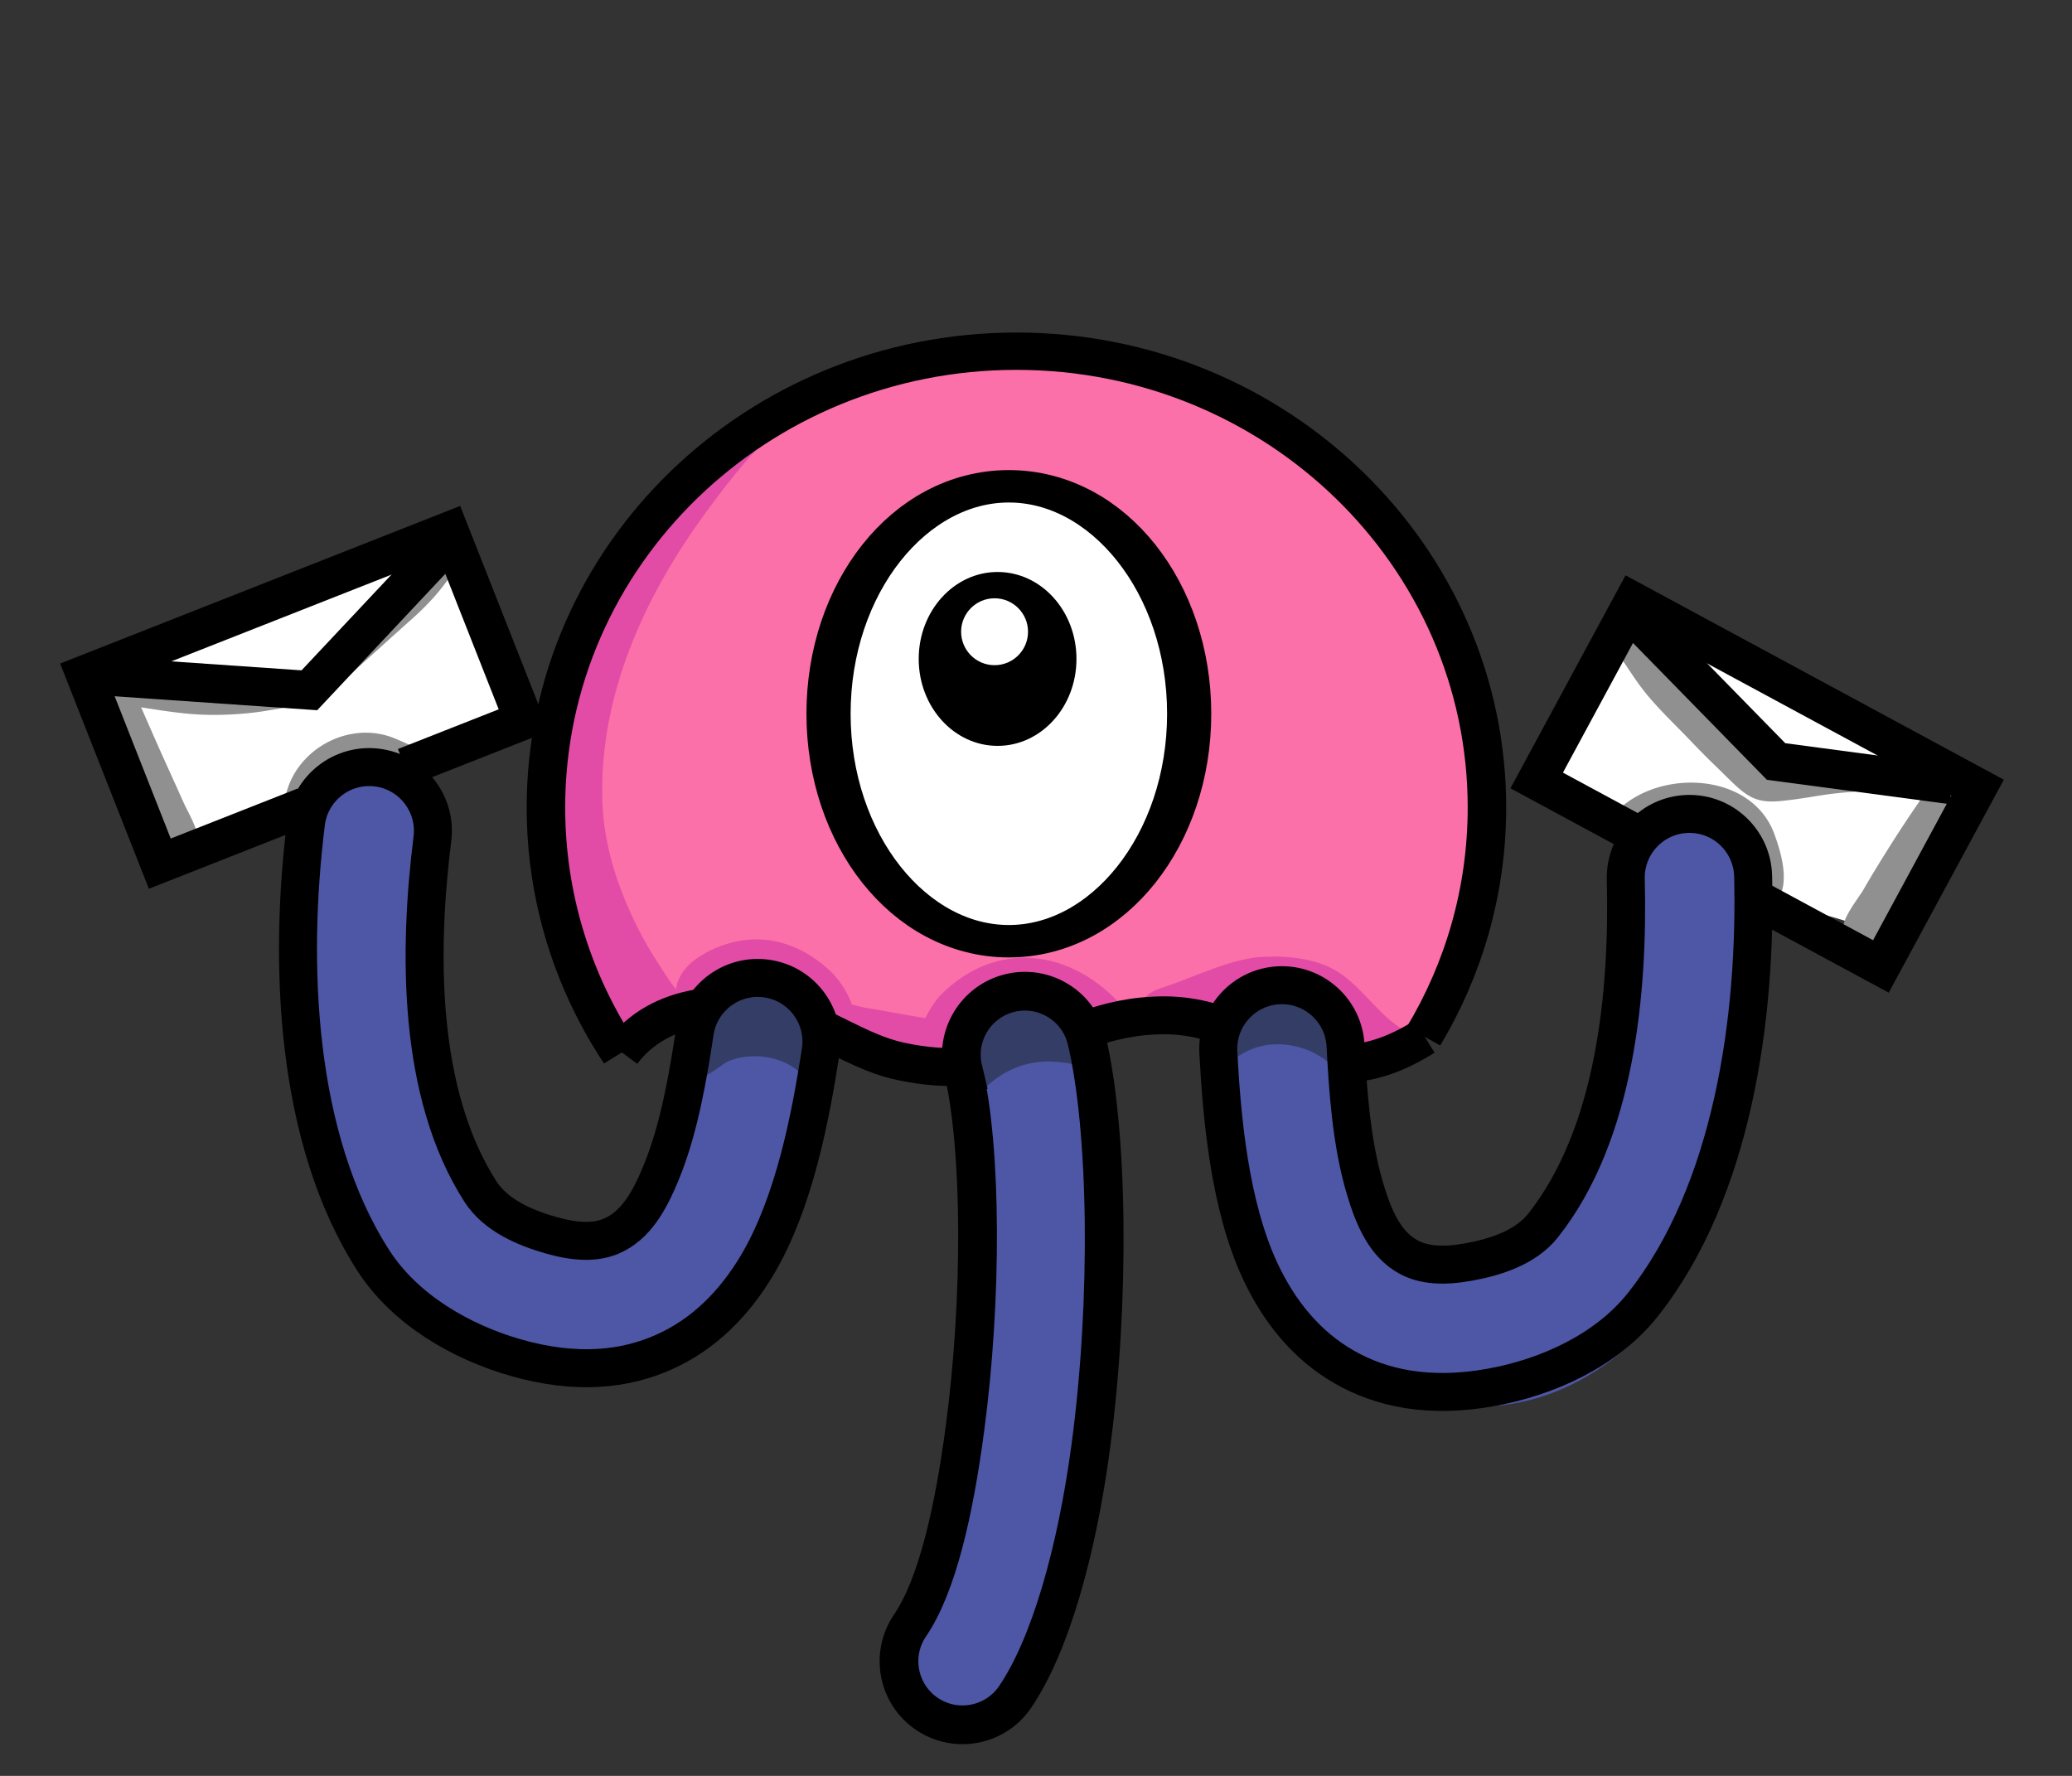 <svg viewBox="600 660 840 720" xmlns="http://www.w3.org/2000/svg"><rect x="600" y="660" width="840" height="720" fill="#333333" stroke="none"/><path d="M850.8 1082.344c-24.532-58.545-43.044-123.748-8.594-182.968 68.507-117.764 255.458-139.977 331.273-16.512 27.66 45.058 37.29 103.448 23.62 153.95-5.29 19.547-15.3 48.529-38.91 52.328-15.18 2.442-18.45-26.699-35.56-29.393-17.406-2.742-20.611 10.479-33.681 14.629-14 4.446-31.344 1.609-46.163 4.443-5.397 1.033-19.11-17.834-31.151-17.335-20.786.862-27.344 32.582-34.359 32.258-10.481-.485-32.413-5.902-40.244-13.518-8.049-7.828-11.4-20.87-22.622-25.236-14.494-5.64-19.546 7.563-28.811 14.502-9.569 7.167-23.389 5.926-32.556 15.794" fill="#fb70a9"/><path d="M880.909 1069.461c-1.331 33.92-26.631 117.374-75.914 85.431-5.449-3.531-10.692-7.794-14.648-12.989-15.071-19.79-14.114-49.249-14.729-72.768-.665-25.4-2.966-52.589-7.934-77.551-5.41-27.183-33.237-19.824-42.651 2.193-12.596 29.459-3.76 70.597 2.311 100.836 4.911 24.464 13.309 46.82 24.872 68.862 6.422 12.24 14.985 23.88 24.973 33.48 36.835 35.39 96.586 19.72 125.768-17.15 13.38-16.91 19.986-39.581 25.117-60.185 3.514-14.11 8.645-30.266 4.683-44.824-4.942-18.163-23.745-25.971-38.63-12.603M1036.086 1070.589c-17.208-12.402-40.143.16-44.327 19.653-6.345 29.552 8.856 60.107 10.554 89.573 2.175 37.76-8.662 78.19-24.41 112.42-9.148 19.88-24.344 46.24-1.195 62.37 33.591 23.4 49.28-24 55.075-48.26 13.873-58.08 15.228-117.53 14.138-176.817-.283-15.406-1.603-53.057-15.157-63.937M1138.389 1062.014c-38.46-14.522-46.825 34.579-43.971 61.956 8.672 83.205 100.251 144.395 169.561 78.385 37.47-35.68 43.14-106.635 42.6-155.034-.19-16.601-.01-52.166-21.96-57.136-27.16-6.152-24.64 37.782-24.87 53.446-.68 45.146-9.27 125.874-69.7 127.624-38.77 1.12-47.17-41.941-49.94-73.256-1.04-11.659 1.2-29.973-11.47-36.668" fill="#4e56a6"/><path d="M1010.298 857.989c-32.994-4.554-62.481 26.909-71 45.939-16.101 35.963-8.936 70.956 17.858 103.166 8.83 10.616 19.16 23.547 34.755 29.853 35.5 14.357 65.945-18.361 76.954-38.341 6.955-12.623 12.162-26.945 14.545-41.634 5.489-33.836-4.005-69.626-41.625-91.118" fill="#fff"/><path d="M928.566 1100.008c-6.465-11.033-21.555-14.303-33-9.9-2.619 1.007-8.375 6.5-10.974 6.205-6.381-.725-4.236-15.087-3.192-18.736 2.232-7.794 7.048-15.599 15.204-18.1 16.598-5.089 37.875 10.421 32.327 28.843M998.35 1102.104c7.444-7.93 17.63-12.264 28.554-11.709 3.637.185 7.211.653 10.664 1.851 1.758.61 5.053 4.479 4.928 2.623-.753-11.195-11.291-26.793-23.176-28.061-17.729-1.892-33.465 14.047-27.667 31.69M1097.159 1092.323c8.49-8.853 20.29-11.028 31.84-7.032 3.89 1.346 7.53 3.669 10.74 6.222.2.162 3.88 3.578 4.03 3.482 1.03-.671 1.45-4.049 1.54-5.149 2.03-24.156-44.172-39.466-48.567-10.105" fill="#343d66"/><circle cx="905.884" cy="763.191" r="27.496" transform="matrix(1.163 0 0 1.282 -49.116 -51.26)"/><path d="M779.783 882.411c-23.281 4.37-44.709 13.777-66.446 22.782-16.723 6.929-33.456 13.503-50.474 19.668-4.848 1.756-15.92 3.42-18.683 8.861-6.368 12.541.256 29.005 3.864 41.314 2.537 8.656 6.455 26.18 16.38 30.195 13.923 5.631 42.085-5.003 52.354-14.547 5.765-5.358 8.931-12.381 16.033-16.455 13.773-7.901 21.264-.902 34.923-1.244 6.369-.16 12.433-3.917 18.069-6.492 18.116-8.28 27-9.403 19.754-31.738-2.551-7.864-5.956-15.309-9.056-22.952-4.137-10.199-7.61-20.693-12.243-30.686M1264.759 907.226c-10.39 13.942-18.83 28.893-27.39 43.995-2.65 4.679-9.79 12.702-9 18.529 1.14 8.375 11.25 15.346 17.7 19.555 3.68 2.4 8.34 5.896 12.65 7.16 3.49 1.027 8.18-3.06 11.01-4.473 7.4-3.68 19.26-6.132 26.64-1.235 11.08 7.354 9.09 21.776 17.32 30.111 5.42 5.479 26.68 9.869 34.63 12.561 2.39.808 14.39 7.875 17.43 6.958 8.91-2.683 14.26-15.461 18.39-22.892 4.56-8.201 14.16-19.527 14.19-29.718.06-16.953-33.5-33.55-47.11-38.113-11.25-3.768-22.85-6.247-33.48-11.696-14.96-7.663-28.06-18.149-42.49-26.635" fill="#fff"/><g><path d="M652.35 935.931c5.014 10.971 9.705 22.076 14.684 33.062.854 1.884 6.152 13.582 7.084 15.695 1.814 4.113 5.235 9.684 6.017 14.285.361 2.129-6.656 5.676-8.221 6.418-.957.454-5.859 2.719-6.982 2.014-5.15-3.233-8.673-11.833-11.197-16.943-1.455-2.945-5.344-11.662-6.665-14.731-1.039-2.411-3.31-7.966-4.372-10.652-1.492-3.775-1.394-3.644-2.884-7.326-1.942-4.799-4.862-9.683-5.762-14.865-.168-.968-1.069-3.814-.486-4.827 1.9-3.302 8.809-3.776 12.188-5.336M1383.309 977.63c-6.01 8.309-11.71 16.826-17.19 25.492-3.71 5.88-7.36 11.801-10.82 17.833-1.51 2.617-8.25 11.042-7.86 14.822.25 2.338 6.81 12.135 9.71 10.606 4.63-2.449 8.23-8.465 10.93-12.597 8.16-12.475 16.38-25.065 24.19-37.761 4.3-6.982 11.36-13.545 2.61-18.654M1256.139 988.253c17.51-16.708 54.17-15.003 63.23 9.994 2.32 6.398 4.75 14.635 3.41 21.482-.56 2.88-2.46 7.382-6.12 5.742-4.45-1.999-6.93-7.137-8.29-11.55-3.47-11.3-2.07-26.171-16.81-28.834-6.7-1.212-12.44 2.408-17.7 6.113-5.02 3.535-9.1 8.823-14.51 3.381-1.15-1.152-1.23-1.405-1.98-2.604M715.642 983.448c3.782-19.59 26.036-31.895 44.732-23.936 2.841 1.209 10.588 4.283 12.086 7.281.607 1.215-.8 3.401-1.539 4.236-2.594 2.932-7.277 4.712-11.131 4.988-4.77.342-8.542-3.09-12.75-4.73-4.058-1.582-8.696-1.515-12.701.159-7.23 3.022-8.028 14.964-16.553 14.284M784.218 890.948c-4.635 7.684-10.831 14.349-17.525 20.279a1451.423 1451.423 0 00-12.174 10.944c-3.813 3.455-7.679 6.837-11.421 10.371-1.598 1.51-3.26 2.949-4.943 4.363l-1.337 1.124c-.242.203-.865.888-.73.603 7.68-16.198 21.238-30.352 33.017-43.641 2.493-2.811 8.674-13.817 13.972-11.21" fill="#909090"/><path d="M655.974 946.597c9.27 1.388 18.421 3.006 27.824 3.211 6.386.138 12.721-.174 19.065-.911 3.459-.402 6.873-1.016 10.304-1.606 2.067-.356 4.139-.709 6.184-1.177 1.136-.26 9.451-1.611 5.187-3.212-.759-.286-1.547-.492-2.33-.705a12.423 12.423 0 00-1.411-.312c-6.353-.947-12.798-.997-19.162-1.867-11.638-1.591-23.54-1.892-35.109-3.817-8.596-1.43-18.53-5.938-21.108 5.097-.379 1.621-.288 3.118-.078 4.762M1254.869 923.482c4.17 5.754 7.73 11.871 12.22 17.414 5.53 6.843 12.03 12.905 18.1 19.257 3.13 3.27 6.25 6.496 9.51 9.631 2.46 2.364 4.87 4.786 7.32 7.16 6.94 6.721 10.91 8.722 20.26 7.782 2.61-.261 5.2-.602 7.79-.978 3.68-.535 7.35-1.204 11.03-1.709 5.61-.769 11.27-1.009 16.88-1.734.24-.031 4.71-.491 4.76-.942.11-.883-1.32-1.2-2.06-1.691-3.23-2.148-7.01-3.29-10.61-4.671-8.31-3.194-16.54-6.486-24.73-9.989-4.34-1.857-8.95-3.184-12.8-6.027-4.78-3.531-8.21-8.827-11.52-13.668-4.94-7.223-10.03-14.505-15.47-21.365-5.11-6.438-13.79-10.962-21.97-7.171" fill="#909090"/><path d="M873.871 1065.586c-.927-10.112 5.994-16.416 14.59-20.467 16.979-8.001 33.834-4.397 47.587 8.044 5.163 4.67 12.465 15.767 9.819 23.357-2.044 5.862-10.321 1.056-12.611-1.554-4.031-4.594-6.105-10.431-9.54-15.396-4.261-6.159-12.227-8.703-19.356-7.503-9.987 1.681-16.449 16.086-26.914 14.593" fill="#e24ca6"/><path d="M923.667 827.198c-15.198 10.92-26.767 25.899-37.72 40.873-24.8 33.904-43.037 73.932-41.744 116.613.563 18.575 6.513 36.086 14.865 52.537 3.594 7.078 8.026 13.773 12.365 20.411 1.417 2.167 4.972 5.857 4.597 8.739-.711 5.468-6.478 9.43-10.676 12.275-12.318 8.346-21.587-.097-27.505-11.639-8.986-17.526-12.973-40.694-14.183-60.239-3.828-61.831 13.581-121.165 66.989-157.236M1170.359 1078.372c-10.68-5.766-17.08-16.933-27.05-23.759-8.69-5.944-20.85-7.169-31.12-6.707-13.246.594-28.67 8.61-41.515 12.702-5.291 1.686-10.979 5.761-4.01 9.877 6.421 3.793 22.284 6.245 29.345 1.795 10.31-6.496 16.42-17.855 30.42-13.781 16.06 4.673 15.68 29.27 30.24 27.504M1054.952 1067.952c-20.268-22.98-50.868-27.494-73.683-4.458-5.284 5.335-18.054 28.615 1.267 25.104 4.962-.902 7.755-9.77 10.189-13.326 5.757-8.409 16.713-15.764 27.283-13.468 9.358 2.033 14.526 10.612 22.898 13.261 4.476 1.416 9.381-.544 13.836-1.247" fill="#e24ca6"/><path d="M977.309 1073.124c-5.509-.799-10.955-1.853-16.433-2.827-3.373-.6-6.735-1.208-10.12-1.735-1.754-.273-5.941-1.812-7.76-1.034-4.142 1.772-6.319 7.901-2.576 10.912 3.751 3.017 9.101 4.141 13.628 5.426 10.555 2.997 30.871 13.515 35.996-1.311" fill="#e24ca6"/></g><g><path d="M716.605 807.178c-38.418-59.846-60.706-131.014-60.706-207.347 0-212.246 172.317-384.564 384.561-384.564 212.25 0 384.57 172.318 384.57 384.564 0 70.226-18.87 136.08-51.8 192.768" fill="none" stroke="#000" stroke-width="31.46" transform="matrix(.496 0 0 .481 495.999 698.844)"/><path d="M852.176 1086.736c7.548-10.17 18.484-15.739 30.438-17.88M934.685 1077.794c9.93 4.77 19.449 10.163 30.538 12.53 9.628 2.055 17.948 2.598 25.42 2.142M1040.315 1077.425c9.186-3.243 19.165-5.73 31.439-5.787 8.003-.038 15.181 1.41 21.896 3.531M1146.757 1091.134c9.047-.443 19.03-3.485 30.753-10.861" fill="none" stroke="#000" stroke-width="15.376"/><path d="M990.434 1093.608c7.605 31.893 7.825 92.963.69 146.152-4.427 33.011-11.149 63.022-22.21 79.288-7.996 11.76-4.942 27.795 6.816 35.789 11.757 7.994 27.793 4.938 35.788-6.817 14.233-20.931 24.976-58.936 30.67-101.41 8.055-60.033 6.946-128.955-1.637-164.951-3.297-13.83-17.202-22.382-31.032-19.085-13.83 3.298-22.382 17.203-19.085 31.034z" fill="none" stroke="#000" stroke-width="15.701" stroke-miterlimit="2"/><path d="M1093.914 1086.637c1.456 27.12 4.632 61.944 16.8 88.302 7.767 16.822 19.007 30.55 34.24 39.28 15.08 8.644 34.41 12.813 59.553 8.273 22.786-4.118 46.787-14.927 61.542-33.565 36.489-46.1 46.101-116.694 44.678-173.767-.353-14.247-12.21-25.526-26.455-25.171-14.249.354-25.526 12.21-25.174 26.457 1.146 45.927-4.182 103.332-33.544 140.428-7.085 8.948-19.285 12.819-30.224 14.794-10.03 1.81-17.95 1.35-24.103-1.928-9.812-5.225-14.384-16.199-17.867-27.901-5.606-18.837-6.937-40.442-7.878-57.976-.765-14.231-12.942-25.164-27.173-24.398-14.23.765-25.16 12.94-24.395 27.172zM932.715 1086.24c-4.137 26.841-10.75 61.179-25.47 86.201-9.396 15.97-21.941 28.515-37.965 35.693-15.862 7.106-35.511 9.338-60.08 2.329-22.265-6.356-45.077-19.49-57.911-39.5-31.74-49.49-34.307-120.689-27.234-177.34 1.763-14.142 14.68-24.19 28.82-22.425 14.144 1.765 24.19 14.68 22.427 28.822-5.692 45.587-6.08 103.238 19.46 143.061 6.163 9.607 17.919 14.668 28.608 17.717 9.801 2.796 17.728 3.123 24.176.472 10.281-4.227 15.918-14.693 20.544-25.993 7.445-18.188 10.911-39.555 13.586-56.91 2.172-14.085 15.372-23.756 29.457-21.584 14.085 2.172 23.754 15.371 21.582 29.456z" fill="none" stroke="#000" stroke-width="15.399" stroke-miterlimit="2"/><ellipse cx="880.955" cy="507.143" rx="115.671" ry="198.749" fill="none" stroke="#000" stroke-width="28.33" transform="matrix(.632 0 0 .464 452.232 714.065)"/><path d="M764.198 970.981l48.16-18.975-30.222-76.703-147.572 58.144 30.222 76.703 58.818-23.175M1310.872 1023.914l51.656 27.912 39.192-72.53-139.543-75.403-39.193 72.53 41.576 22.466" fill="none" stroke="#000" stroke-width="15.7"/><path d="M638.897 933.899l86.523 5.965 57.709-61.44M1261.329 908.746l58.7 59.988 71.37 9.526" fill="none" stroke="#000" stroke-width="15.7"/></g><g><circle cx="897.814" cy="757.27" r="13.563" fill="#fff" transform="translate(105.389 158.855)"/></g></svg>